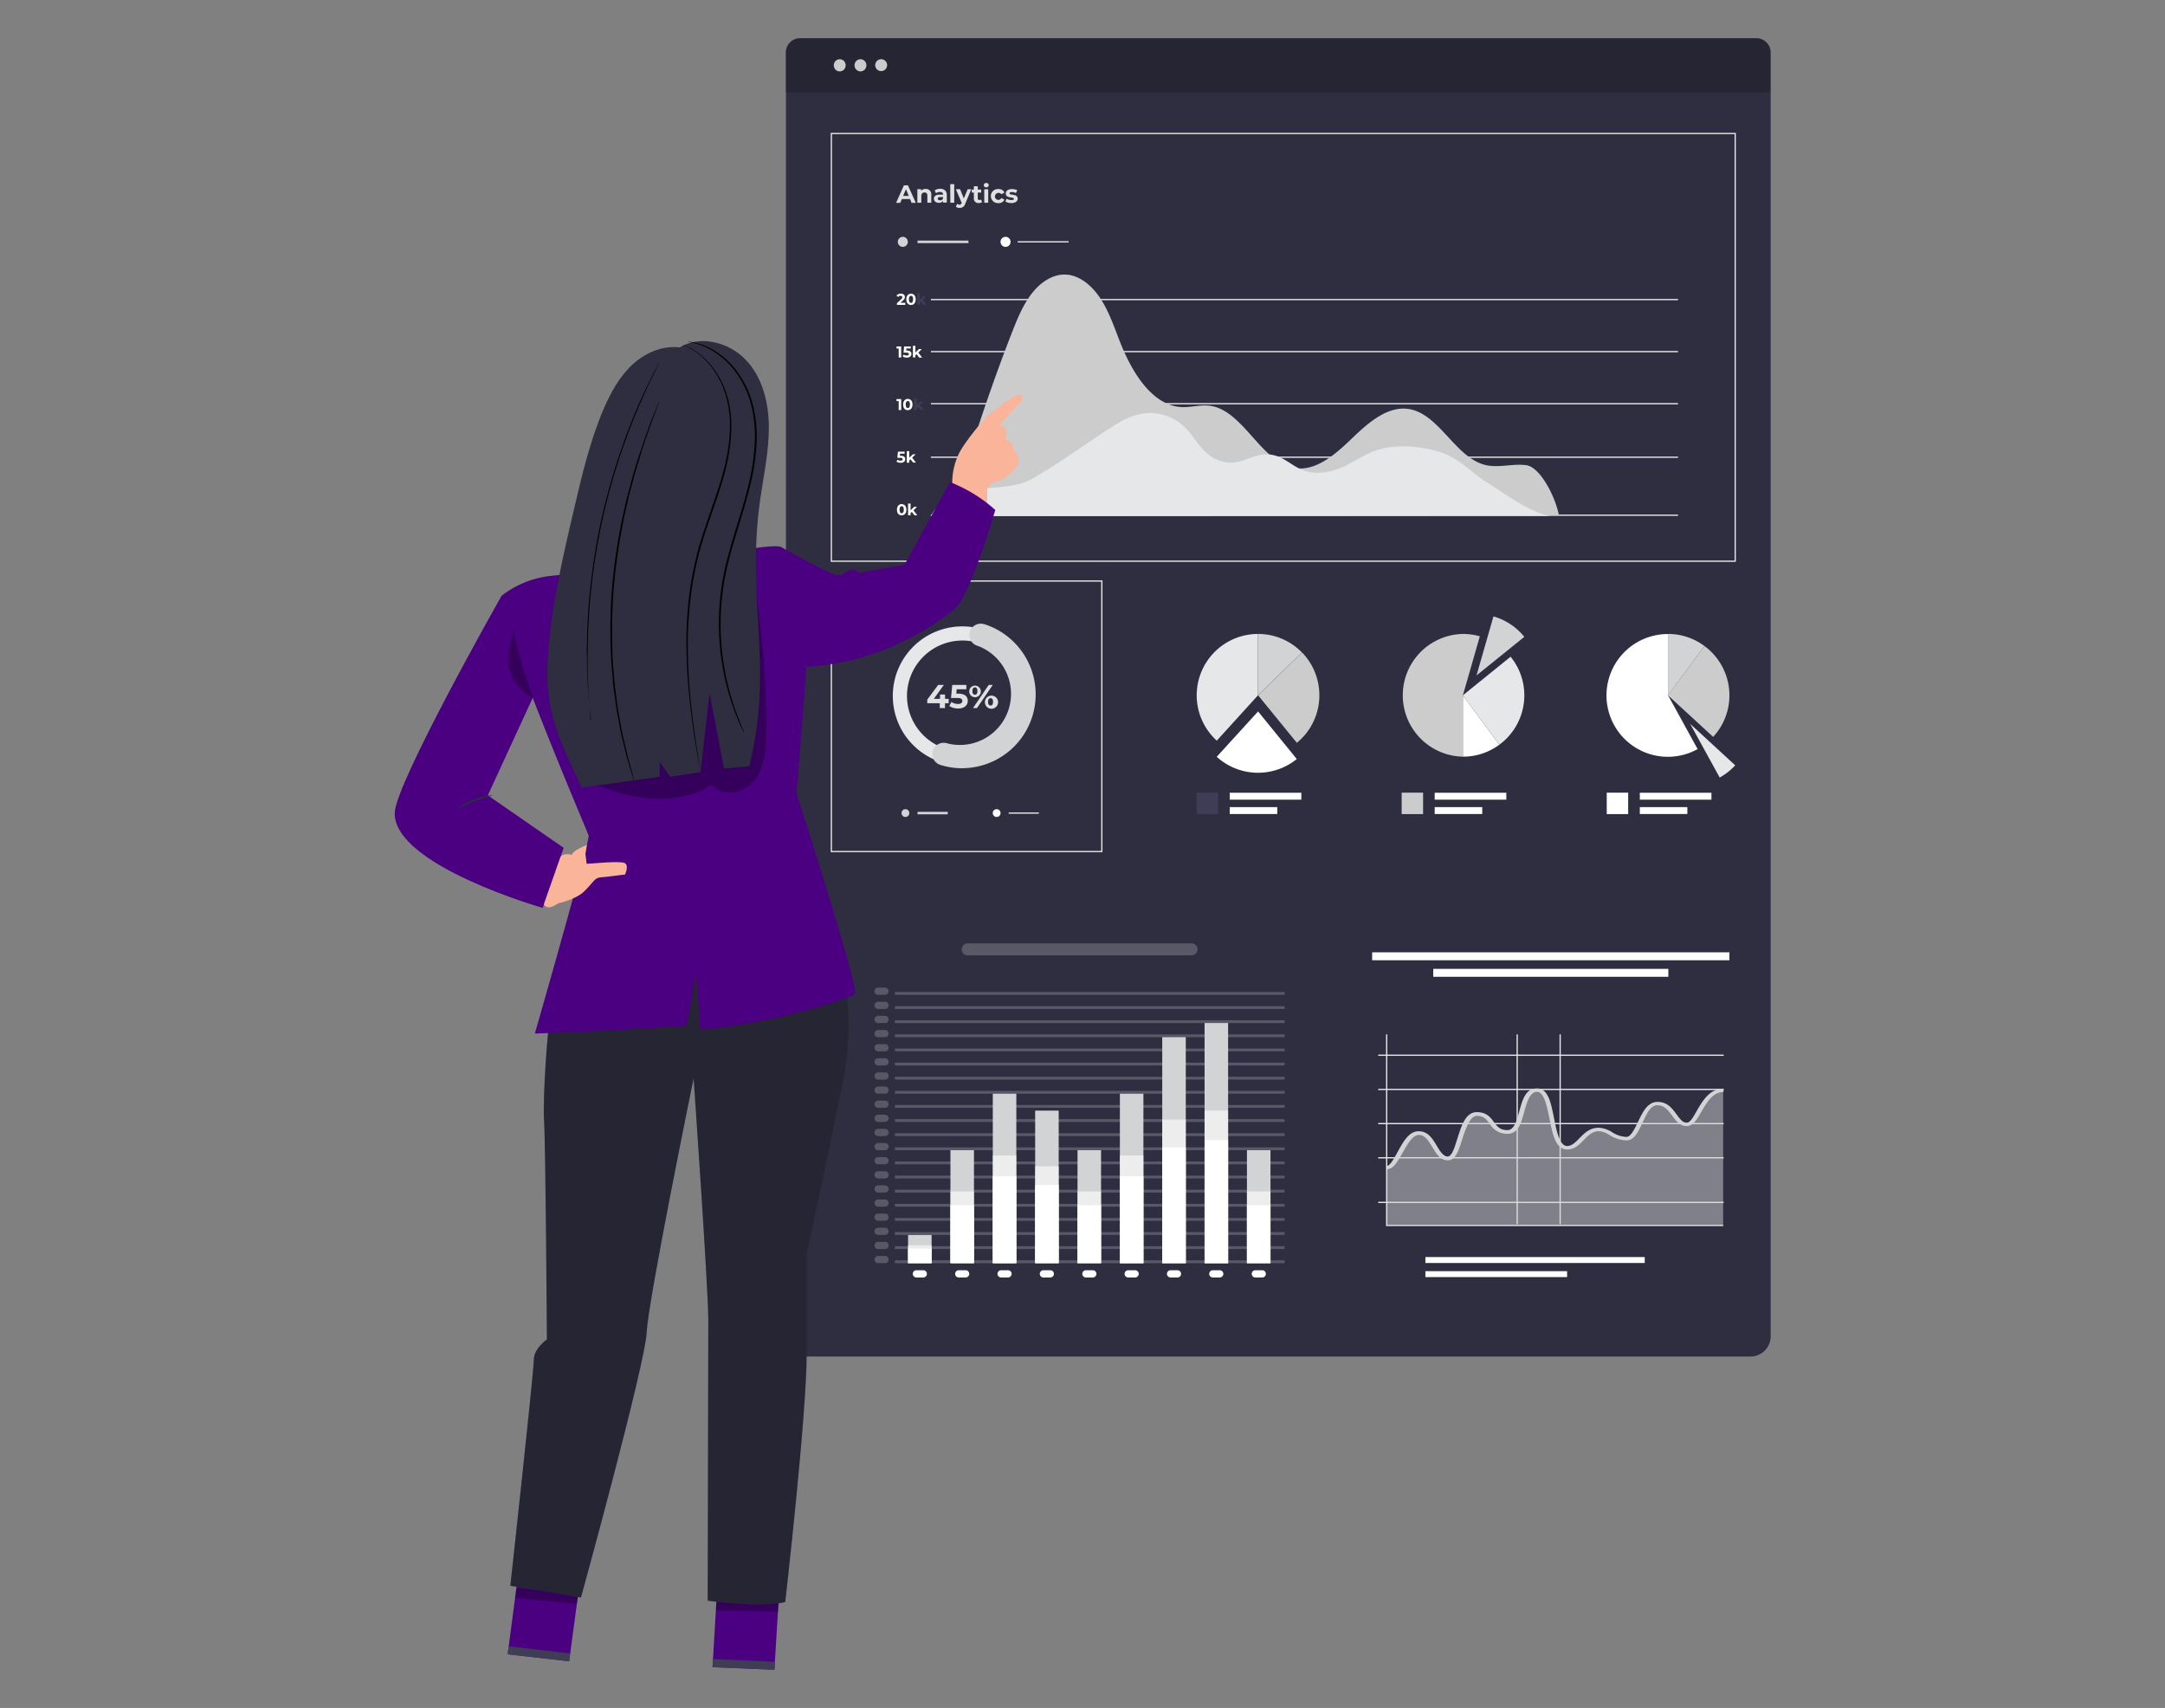 <svg id="a3a61b71-13a8-49b4-aa64-c3ddc2bfdac7" data-name="Layer 1" xmlns="http://www.w3.org/2000/svg" width="865.76" height="682.89" viewBox="0 0 865.76 682.89"><rect x="0" y="0" width="865.76" height="682.89" fill="#808080" stroke="none"/><path d="M320,15.28H702.38a5.7,5.7,0,0,1,5.7,5.7V534.31a8.07,8.07,0,0,1-8.07,8.07H322.36a8.07,8.07,0,0,1-8.07-8.07V21A5.7,5.7,0,0,1,320,15.28Z" fill="#2f2e41"/><line x1="551.12" y1="421.91" x2="689.29" y2="421.91" fill="none" stroke="#e6e7e8" stroke-miterlimit="10" stroke-width="0.5"/><line x1="606.71" y1="413.58" x2="606.71" y2="489.44" fill="none" stroke="#e6e7e8" stroke-miterlimit="10" stroke-width="0.5"/><line x1="623.89" y1="413.58" x2="623.89" y2="489.44" fill="none" stroke="#e6e7e8" stroke-miterlimit="10" stroke-width="0.5"/><line x1="551.12" y1="435.58" x2="689.29" y2="435.58" fill="none" stroke="#e6e7e8" stroke-miterlimit="10" stroke-width="0.5"/><line x1="551.12" y1="449.25" x2="689.29" y2="449.25" fill="none" stroke="#e6e7e8" stroke-miterlimit="10" stroke-width="0.5"/><line x1="551.12" y1="462.92" x2="689.29" y2="462.92" fill="none" stroke="#e6e7e8" stroke-miterlimit="10" stroke-width="0.5"/><line x1="551.12" y1="480.75" x2="689.29" y2="480.75" fill="none" stroke="#e6e7e8" stroke-miterlimit="10" stroke-width="0.5"/><rect x="332.45" y="53.38" width="361.44" height="171.01" fill="none" stroke="#e6e7e8" stroke-miterlimit="10" stroke-width="0.5"/><rect x="332.45" y="232.31" width="108.16" height="108.16" fill="none" stroke="#e6e7e8" stroke-miterlimit="10" stroke-width="0.5"/><path d="M319.83,15.28H702.23a5.7,5.7,0,0,1,5.7,5.7V36.89a0,0,0,0,1,0,0H314.13a0,0,0,0,1,0,0V21A5.7,5.7,0,0,1,319.83,15.28Z" opacity="0.2"/><ellipse cx="335.8" cy="26.11" rx="2.38" ry="2.44" fill="#ccc"/><ellipse cx="344.09" cy="26.11" rx="2.38" ry="2.44" fill="#ccc"/><path d="M354.75,26.11a2.38,2.38,0,1,1-2.38-2.44,2.38,2.38,0,0,1,2.38,2.44Z" fill="#ccc"/><path d="M363.63,325.09a1.56,1.56,0,1,1-1.56-1.56,1.55,1.55,0,0,1,1.56,1.56Z" fill="#d1d3d4"/><path d="M400.11,325.09a1.56,1.56,0,1,1-1.56-1.56,1.55,1.55,0,0,1,1.56,1.56Z" fill="#fff"/><circle cx="361.03" cy="96.7" r="2.01" fill="#d1d3d4"/><circle cx="402.11" cy="96.7" r="2.01" fill="#fff"/><path d="M363.91,79.58h-3.26L360,81.1h-1.67l3.14-7h1.6l3.15,7h-1.7Zm-.51-1.24-1.12-2.69-1.13,2.69Z" fill="#e0e0e0"/><path d="M372.41,78v3.06h-1.57V78.24c0-.88-.4-1.29-1.13-1.29s-1.3.47-1.3,1.47v2.63h-1.57V75.63h1.5v.63a2.37,2.37,0,0,1,1.8-.71,2.12,2.12,0,0,1,2.28,2A2,2,0,0,1,372.41,78Z" fill="#e0e0e0"/><path d="M378.62,78v3H377.1v-.68a1.76,1.76,0,0,1-1.65.76c-1.27,0-2-.71-2-1.64s.68-1.62,2.33-1.62h1.35c0-.68-.4-1.06-1.25-1.06a2.65,2.65,0,0,0-1.56.49l-.56-1.13a4.17,4.17,0,0,1,2.33-.65C377.66,75.6,378.62,76.36,378.62,78Zm-1.52,1.38v-.59H376c-.73,0-1,.27-1,.64s.33.65.89.65A1.13,1.13,0,0,0,377.1,79.38Z" fill="#e0e0e0"/><path d="M380,73.62h1.59v7.43h-1.57Z" fill="#e0e0e0"/><path d="M388.4,75.68,386,81.42a2.26,2.26,0,0,1-2.26,1.71,2.35,2.35,0,0,1-1.51-.5l.57-1.13a1.36,1.36,0,0,0,.89.34c.43,0,.67-.19.88-.66v-.06l-2.34-5.46h1.69l1.51,3.67,1.54-3.67Z" fill="#e0e0e0"/><path d="M392.72,80.83a2.32,2.32,0,0,1-1.29.35,1.79,1.79,0,0,1-2-1.53,2,2,0,0,1,0-.42V77h-.83V75.8h.83V74.48H391V75.8h1.36V77H391v2.26a.64.64,0,0,0,.55.71h.13a1.07,1.07,0,0,0,.63-.2Z" fill="#e0e0e0"/><path d="M393.41,74.05a.9.9,0,0,1,.92-.88h.05a.88.88,0,0,1,1,.77V74a.9.9,0,0,1-.9.9h-.08a.9.9,0,0,1-1-.81Zm.19,1.63h1.57v5.37H393.6Z" fill="#e0e0e0"/><path d="M396.22,78.39a2.81,2.81,0,0,1,2.83-2.8h.2A2.5,2.5,0,0,1,401.67,77l-1.21.66a1.45,1.45,0,0,0-2.39,1.63,1.46,1.46,0,0,0,1.17.63,1.37,1.37,0,0,0,1.22-.75l1.21.67a2.52,2.52,0,0,1-2.42,1.37,2.82,2.82,0,0,1-3-2.59C396.23,78.52,396.22,78.45,396.22,78.39Z" fill="#e0e0e0"/><path d="M402.05,80.59l.52-1.13a3.69,3.69,0,0,0,1.89.53c.72,0,1-.19,1-.5,0-.88-3.26,0-3.26-2.14,0-1,.92-1.75,2.49-1.75a4.33,4.33,0,0,1,2.09.47l-.52,1.13a3.2,3.2,0,0,0-1.57-.41c-.7,0-1,.23-1,.51,0,.93,3.27,0,3.27,2.16,0,1-.94,1.73-2.55,1.73A4.73,4.73,0,0,1,402.05,80.59Z" fill="#e0e0e0"/><path d="M362,121.05v.84h-3.32v-.66l1.69-1.6c.4-.37.47-.6.47-.81a.65.65,0,0,0-.71-.55,1.15,1.15,0,0,0-.91.44l-.74-.47a2,2,0,0,1,1.75-.82c1,0,1.62.5,1.62,1.29a1.71,1.71,0,0,1-.73,1.39l-1,1Z" fill="#fff"/><path d="M362.42,119.69c0-1.45.8-2.26,1.89-2.26s1.87.82,1.87,2.26-.79,2.25-1.87,2.25S362.42,121.14,362.42,119.69Zm2.75,0c0-1-.35-1.42-.86-1.42s-.86.42-.86,1.42.35,1.41.86,1.41.81-.41.81-1.41Z" fill="#fff"/><path d="M368.29,120.58l-.47.46v.86h-1v-4.71h1v2.63l1.43-1.35h1.13L369,119.9l1.53,1.94h-1.19Z" fill="#3f3d56"/><path d="M360.38,138.52v4.4h-1v-3.58h-.87v-.82Z" fill="#fff"/><path d="M364.47,141.54c0,.77-.58,1.44-1.83,1.44a3.07,3.07,0,0,1-1.67-.46l.4-.78a2.13,2.13,0,0,0,1.24.4c.51,0,.83-.22.83-.58s-.23-.56-1-.56h-1.13l.23-2.48h2.67v.82h-1.76l-.07.83h.35C364,140.17,364.47,140.76,364.47,141.54Z" fill="#fff"/><path d="M366.53,141.59l-.47.47v.86h-1v-4.66h1v2.65l1.43-1.36h1.13l-1.4,1.43,1.54,2h-1.19Z" fill="#fff"/><path d="M360.38,159.55v4.39h-1v-3.58h-.87v-.81Z" fill="#fff"/><path d="M361.15,161.74c0-1.44.8-2.26,1.88-2.26s1.88.83,1.88,2.26S364.12,164,363,164,361.15,163.2,361.15,161.74Zm2.74,0c0-1-.35-1.41-.86-1.41s-.86.42-.86,1.41.35,1.41.86,1.41S363.89,162.75,363.89,161.74Z" fill="#fff"/><path d="M367.06,162.61l-.47.48v.85h-1v-4.65h1v2.63l1.43-1.35h1.13l-1.4,1.43,1.53,1.94h-1.19Z" fill="#3f3d56"/><path d="M362,183.58c0,.78-.56,1.46-1.81,1.46a3.14,3.14,0,0,1-1.69-.46l.41-.78a2.12,2.12,0,0,0,1.24.39c.51,0,.83-.21.83-.57s-.23-.57-1-.57h-1.13l.23-2.47h2.67v.81H359.9l-.06.84h.32C361.5,182.23,362,182.81,362,183.58Z" fill="#fff"/><path d="M364.07,183.64l-.46.47V185h-1v-4.63h1V183l1.42-1.36h1.13L364.75,183l1.53,1.95h-1.12Z" fill="#fff"/><path d="M358.68,203.8c0-1.45.82-2.26,1.89-2.26s1.89.82,1.89,2.26-.81,2.26-1.89,2.26S358.68,205.28,358.68,203.8Zm2.75,0c0-1-.35-1.41-.86-1.41s-.85.41-.85,1.41.35,1.41.85,1.41S361.43,204.8,361.43,203.8Z" fill="#fff"/><path d="M364.6,204.67l-.47.47V206h-1v-4.65h1V204l1.43-1.36h1.13l-1.4,1.43,1.53,1.95h-1.13Z" fill="#fff"/><path d="M384.83,306.05a27.8,27.8,0,1,1,27.79-27.8A27.8,27.8,0,0,1,384.83,306.05Zm0-49.94A22.15,22.15,0,1,0,407,278.25h0a22.16,22.16,0,0,0-22.14-22.15Z" fill="#e6e7e8"/><path d="M384.81,307.17a29.15,29.15,0,0,1-8.75-1.33,4.52,4.52,0,1,1,2.69-8.63,20.45,20.45,0,0,0,12.15-39,4.51,4.51,0,0,1,2.55-8.66l.13,0a29.49,29.49,0,0,1-8.77,57.6Z" fill="#d1d3d4"/><path d="M379.36,281.17h-1.47v1.95H375.8v-1.95h-5v-1.44l4.37-5.88h2.26l-4,5.58h2.48v-1.74h2v1.74h1.45Z" fill="#e0e0e0"/><path d="M387,280.21c0,1.63-1.2,3.07-3.85,3.07a6.4,6.4,0,0,1-3.53-1l.85-1.63a4.5,4.5,0,0,0,2.63.82c1.07,0,1.73-.44,1.73-1.2s-.48-1.2-2.16-1.2h-2.36l.48-5.22h5.64v1.73h-3.86l-.15,1.76h.76C385.92,277.34,387,278.57,387,280.21Z" fill="#e0e0e0"/><path d="M387.59,276.3a2.32,2.32,0,1,1,0,.31A1.61,1.61,0,0,1,387.59,276.3Zm3.27,0c0-1-.39-1.47-1-1.47s-1,.49-1,1.47.39,1.47,1,1.47,1-.48,1-1.47Zm4.52-2.45H397l-6.33,9.27h-1.58Zm-1.52,6.77a2.63,2.63,0,1,1,0,.28,1.79,1.79,0,0,1,0-.23Zm3.25,0c0-1-.38-1.46-1-1.46s-1,.47-1,1.46.4,1.47,1,1.47,1-.44,1-1.42Z" fill="#e0e0e0"/><path d="M503.06,253.47V278l-16.49,18.14a24.53,24.53,0,0,1,16.52-42.67Z" fill="#e6e7e8"/><path d="M520.63,260.87,503.06,278V253.47A24.49,24.49,0,0,1,520.63,260.87Z" fill="#d1d3d4"/><path d="M527.6,278a24.53,24.53,0,0,1-9,19l-15.5-19,17.57-17.13A24.53,24.53,0,0,1,527.6,278Z" fill="#ccc"/><path d="M518.56,303.48a24.56,24.56,0,0,1-32-.89l16.53-18.13Z" fill="#fff"/><rect x="491.75" y="316.97" width="28.64" height="2.76" fill="#fff"/><rect x="491.75" y="322.71" width="19.01" height="2.76" fill="#fff"/><rect x="478.53" y="316.93" width="8.57" height="8.57" fill="#3f3d56"/><path d="M591.77,254.41,585,278v24.54a24.54,24.54,0,0,1,0-49.07A25.1,25.1,0,0,1,591.77,254.41Z" fill="#ccc"/><path d="M599.56,297.76A24.35,24.35,0,0,1,585,302.54V278Z" fill="#fff"/><path d="M609.56,278a24.46,24.46,0,0,1-10,19.76L585,278l19.07-15.42A24.4,24.4,0,0,1,609.56,278Z" fill="#e6e7e8"/><path d="M609.56,254.63l-19.12,15.43,6.78-23.6A24.57,24.57,0,0,1,609.56,254.63Z" fill="#d1d3d4"/><rect x="573.72" y="316.97" width="28.64" height="2.76" fill="#fff"/><rect x="573.72" y="322.71" width="19.01" height="2.76" fill="#fff"/><rect x="560.51" y="316.93" width="8.57" height="8.57" fill="#ccc"/><path d="M678.86,299.51a24.54,24.54,0,1,1-11.82-46V278Z" fill="#fff"/><path d="M681.59,258.3,667,278.05V253.47A24.35,24.35,0,0,1,681.59,258.3Z" fill="#d1d3d4"/><path d="M691.57,278a24.35,24.35,0,0,1-6.5,16.63L667,278l14.59-19.7A24.46,24.46,0,0,1,691.57,278Z" fill="#ccc"/><path d="M693.89,306a24.63,24.63,0,0,1-6.2,4.88l-11.81-21.46Z" fill="#e6e7e8"/><rect x="655.74" y="316.97" width="28.64" height="2.76" fill="#fff"/><rect x="655.74" y="322.71" width="19.01" height="2.76" fill="#fff"/><rect x="642.52" y="316.93" width="8.57" height="8.57" fill="#fff"/><rect x="548.71" y="380.77" width="142.86" height="3.17" fill="#fff"/><rect x="573.15" y="387.38" width="94" height="3.17" fill="#fff"/><rect x="570" y="502.61" width="87.71" height="2.37" fill="#fff"/><rect x="570" y="508.25" width="56.67" height="2.37" fill="#fff"/><path d="M554.6,466.83c4.21,0,6.73-13.86,12.69-13.86s6.6,10.11,11.63,10.11,4.86-17.76,11.62-17.76,5.18,7.21,12.26,7.21,4.38-16.73,11.77-16.73,4.4,23.06,12,23.06c4.86,0,6.76-7.33,12.57-7.33,3.84,0,6.11,3.66,11.14,3.66s6.13-14.07,12.42-14.07,7,8.32,11.61,8.32,6.29-13.64,14.77-13.64v54H554.53Z" fill="#d1d3d4" opacity="0.5" style="isolation:isolate"/><path d="M554.6,467.49v-1.32c1.28,0,3-3.24,4.31-5.6,2.21-4.07,4.51-8.26,8.38-8.26s5.6,3.08,7.24,5.78c1.28,2.13,2.6,4.32,4.39,4.32s2.93-4.26,3.93-7.37c1.62-5.11,3.31-10.38,7.69-10.38,3.91,0,5.45,2.08,6.81,3.89s2.44,3.31,5.45,3.31c2.7,0,3.77-3.91,4.8-7.68,1.2-4.5,2.47-9,7-9s5.62,5.78,6.84,11.91c1,5,2.19,11.13,5.25,11.13,1.83,0,3.34-1.5,4.91-3.12,1.94-2,4.13-4.19,7.66-4.19a10.77,10.77,0,0,1,5.38,1.78,11.52,11.52,0,0,0,5.77,1.88c1.74,0,3.33-3.35,4.61-6,1.87-3.95,3.81-8,7.81-8s5.9,2.66,7.61,5c1.26,1.71,2.45,3.33,4,3.33s2.84-2.6,4.16-4.88c2.26-3.9,5.09-8.75,10.6-8.75v1.32c-4.23,0-6.68,4.22-8.85,7.94-1.84,3.19-3.31,5.71-5.91,5.71s-4.15-2-5.68-4.06-3.14-4.28-6-4.28-4.43,3.79-6,7.14c-1.77,3.72-3.28,6.94-6.39,6.94a13.6,13.6,0,0,1-6.82-2.2,9,9,0,0,0-4.21-1.5c-2.54,0-4.35,1.85-6.09,3.62s-3.65,3.71-6.48,3.71c-4.7,0-5.89-6-7.13-12.28-1-4.8-2.13-10.77-5-10.77s-4.1,4.23-5.12,8c-1.23,4.5-2.39,8.77-6.65,8.77a7.91,7.91,0,0,1-7.14-4c-1.26-1.69-2.35-3.18-5.12-3.18s-4.5,5.18-5.86,9.34c-1.5,4.7-2.68,8.43-5.76,8.43s-4.51-2.5-6.13-5.14-3-5-5.5-5-4.82,4.1-6.61,7.39C558.72,464.65,557.17,467.49,554.6,467.49Z" fill="#d1d3d4"/><g opacity="0.2"><rect x="357.85" y="503.93" width="155.85" height="1.13" fill="#fff"/><rect x="357.85" y="498.28" width="155.85" height="1.13" fill="#fff"/><rect x="357.85" y="492.63" width="155.85" height="1.13" fill="#fff"/><rect x="357.85" y="486.99" width="155.85" height="1.13" fill="#fff"/><rect x="357.85" y="481.34" width="155.85" height="1.13" fill="#fff"/><rect x="357.85" y="475.69" width="155.85" height="1.13" fill="#fff"/><rect x="357.85" y="470.05" width="155.85" height="1.13" fill="#fff"/><rect x="357.85" y="464.4" width="155.85" height="1.13" fill="#fff"/><rect x="357.85" y="458.75" width="155.85" height="1.13" fill="#fff"/><rect x="357.85" y="453.11" width="155.85" height="1.13" fill="#fff"/><rect x="357.85" y="447.46" width="155.85" height="1.13" fill="#fff"/><rect x="357.85" y="441.81" width="155.85" height="1.13" fill="#fff"/><rect x="357.85" y="436.17" width="155.85" height="1.13" fill="#fff"/><rect x="357.85" y="430.52" width="155.85" height="1.13" fill="#fff"/><rect x="357.85" y="424.87" width="155.85" height="1.13" fill="#fff"/><rect x="357.85" y="419.23" width="155.85" height="1.13" fill="#fff"/><rect x="357.85" y="413.58" width="155.85" height="1.13" fill="#fff"/><rect x="357.85" y="407.93" width="155.85" height="1.13" fill="#fff"/><rect x="357.85" y="402.29" width="155.85" height="1.13" fill="#fff"/><rect x="357.85" y="396.64" width="155.85" height="1.13" fill="#fff"/></g><rect x="363.13" y="493.79" width="9.41" height="11.27" fill="#d1d3d4"/><rect x="380.07" y="459.88" width="9.41" height="45.17" fill="#d1d3d4"/><rect x="397.01" y="437.29" width="9.41" height="67.77" fill="#d1d3d4"/><rect x="413.95" y="444.06" width="9.41" height="60.99" fill="#d1d3d4"/><rect x="430.89" y="459.88" width="9.41" height="45.17" fill="#d1d3d4"/><rect x="447.83" y="437.29" width="9.41" height="67.77" fill="#d1d3d4"/><rect x="464.77" y="414.68" width="9.41" height="90.38" fill="#d1d3d4"/><rect x="481.7" y="409.03" width="9.41" height="96.03" fill="#d1d3d4"/><rect x="498.64" y="459.88" width="9.41" height="45.17" fill="#d1d3d4"/><g opacity="0.6"><rect x="363.13" y="497.9" width="9.41" height="7.16" fill="#fff"/><rect x="380.07" y="476.36" width="9.41" height="28.7" fill="#fff"/><rect x="397.01" y="462.01" width="9.41" height="43.05" fill="#fff"/><rect x="413.95" y="466.31" width="9.41" height="38.75" fill="#fff"/><rect x="430.89" y="476.36" width="9.41" height="28.7" fill="#fff"/><rect x="447.83" y="462.01" width="9.41" height="43.05" fill="#fff"/><rect x="464.77" y="447.65" width="9.41" height="57.4" fill="#fff"/><rect x="481.7" y="444.06" width="9.41" height="60.99" fill="#fff"/><rect x="498.64" y="476.36" width="9.41" height="28.7" fill="#fff"/></g><g opacity="0.2"><path d="M351.16,502.16h2.75a1.45,1.45,0,0,1,1.45,1.45h0a1.45,1.45,0,0,1-1.45,1.45h-2.75a1.45,1.45,0,0,1-1.45-1.45h0A1.45,1.45,0,0,1,351.16,502.16Z" fill="#fff"/><path d="M351.16,496.52h2.75a1.45,1.45,0,0,1,1.45,1.44h0a1.45,1.45,0,0,1-1.45,1.45h-2.75a1.45,1.45,0,0,1-1.45-1.45h0A1.45,1.45,0,0,1,351.16,496.52Z" fill="#fff"/><path d="M351.16,490.87h2.75a1.45,1.45,0,0,1,1.45,1.45h0a1.44,1.44,0,0,1-1.45,1.44h-2.75a1.44,1.44,0,0,1-1.45-1.44h0A1.45,1.45,0,0,1,351.16,490.87Z" fill="#fff"/><path d="M351.16,485.22h2.75a1.45,1.45,0,0,1,1.45,1.45h0a1.45,1.45,0,0,1-1.45,1.45h-2.75a1.45,1.45,0,0,1-1.45-1.45h0A1.45,1.45,0,0,1,351.16,485.22Z" fill="#fff"/><path d="M351.16,479.58h2.75a1.45,1.45,0,0,1,1.45,1.44h0a1.45,1.45,0,0,1-1.45,1.45h-2.75a1.45,1.45,0,0,1-1.45-1.45h0A1.45,1.45,0,0,1,351.16,479.58Z" fill="#fff"/><path d="M351.16,473.93h2.75a1.45,1.45,0,0,1,1.45,1.45h0a1.44,1.44,0,0,1-1.45,1.44h-2.75a1.44,1.44,0,0,1-1.45-1.44h0A1.45,1.45,0,0,1,351.16,473.93Z" fill="#fff"/><path d="M351.16,468.29h2.75a1.44,1.44,0,0,1,1.45,1.44h0a1.45,1.45,0,0,1-1.45,1.45h-2.75a1.45,1.45,0,0,1-1.45-1.45h0A1.44,1.44,0,0,1,351.16,468.29Z" fill="#fff"/><path d="M351.16,462.64h2.75a1.45,1.45,0,0,1,1.45,1.44h0a1.45,1.45,0,0,1-1.45,1.45h-2.75a1.45,1.45,0,0,1-1.45-1.45h0A1.45,1.45,0,0,1,351.16,462.64Z" fill="#fff"/><path d="M351.16,457h2.75a1.45,1.45,0,0,1,1.45,1.45h0a1.44,1.44,0,0,1-1.45,1.44h-2.75a1.44,1.44,0,0,1-1.45-1.44h0A1.45,1.45,0,0,1,351.16,457Z" fill="#fff"/><path d="M351.16,451.35h2.75a1.44,1.44,0,0,1,1.45,1.44h0a1.45,1.45,0,0,1-1.45,1.45h-2.75a1.45,1.45,0,0,1-1.45-1.45h0A1.44,1.44,0,0,1,351.16,451.35Z" fill="#fff"/><path d="M351.16,445.7h2.75a1.45,1.45,0,0,1,1.45,1.44h0a1.45,1.45,0,0,1-1.45,1.45h-2.75a1.45,1.45,0,0,1-1.45-1.45h0A1.45,1.45,0,0,1,351.16,445.7Z" fill="#fff"/><path d="M351.16,440.05h2.75a1.45,1.45,0,0,1,1.45,1.45h0a1.44,1.44,0,0,1-1.45,1.44h-2.75a1.44,1.44,0,0,1-1.45-1.44h0A1.45,1.45,0,0,1,351.16,440.05Z" fill="#fff"/><path d="M351.16,434.41h2.75a1.44,1.44,0,0,1,1.45,1.44h0a1.45,1.45,0,0,1-1.45,1.45h-2.75a1.45,1.45,0,0,1-1.45-1.45h0A1.44,1.44,0,0,1,351.16,434.41Z" fill="#fff"/><path d="M351.16,428.76h2.75a1.45,1.45,0,0,1,1.45,1.44h0a1.45,1.45,0,0,1-1.45,1.45h-2.75a1.45,1.45,0,0,1-1.45-1.45h0A1.45,1.45,0,0,1,351.16,428.76Z" fill="#fff"/><path d="M351.16,423.11h2.75a1.45,1.45,0,0,1,1.45,1.45h0a1.44,1.44,0,0,1-1.45,1.44h-2.75a1.44,1.44,0,0,1-1.45-1.44h0A1.45,1.45,0,0,1,351.16,423.11Z" fill="#fff"/><path d="M351.16,417.47h2.75a1.44,1.44,0,0,1,1.45,1.44h0a1.45,1.45,0,0,1-1.45,1.45h-2.75a1.45,1.45,0,0,1-1.45-1.45h0A1.44,1.44,0,0,1,351.16,417.47Z" fill="#fff"/><path d="M351.16,411.82h2.75a1.45,1.45,0,0,1,1.45,1.44h0a1.45,1.45,0,0,1-1.45,1.45h-2.75a1.45,1.45,0,0,1-1.45-1.45h0A1.45,1.45,0,0,1,351.16,411.82Z" fill="#fff"/><path d="M351.16,406.17h2.75a1.45,1.45,0,0,1,1.45,1.45h0a1.44,1.44,0,0,1-1.45,1.44h-2.75a1.44,1.44,0,0,1-1.45-1.44h0A1.45,1.45,0,0,1,351.16,406.17Z" fill="#fff"/><path d="M351.16,400.53h2.75a1.44,1.44,0,0,1,1.45,1.44h0a1.45,1.45,0,0,1-1.45,1.45h-2.75a1.45,1.45,0,0,1-1.45-1.45h0A1.44,1.44,0,0,1,351.16,400.53Z" fill="#fff"/><path d="M351.16,394.88h2.75a1.45,1.45,0,0,1,1.45,1.45h0a1.45,1.45,0,0,1-1.45,1.44h-2.75a1.45,1.45,0,0,1-1.45-1.44h0A1.45,1.45,0,0,1,351.16,394.88Z" fill="#fff"/></g><path d="M366.46,507.88h2.75a1.45,1.45,0,0,1,1.45,1.44h0a1.45,1.45,0,0,1-1.45,1.45h-2.75a1.45,1.45,0,0,1-1.45-1.45h0A1.45,1.45,0,0,1,366.46,507.88Z" fill="#fff"/><path d="M383.4,507.88h2.75a1.45,1.45,0,0,1,1.45,1.44h0a1.45,1.45,0,0,1-1.45,1.45H383.4a1.45,1.45,0,0,1-1.45-1.45h0A1.45,1.45,0,0,1,383.4,507.88Z" fill="#fff"/><path d="M400.34,507.88h2.75a1.45,1.45,0,0,1,1.45,1.44h0a1.45,1.45,0,0,1-1.45,1.45h-2.75a1.45,1.45,0,0,1-1.45-1.45h0A1.45,1.45,0,0,1,400.34,507.88Z" fill="#fff"/><path d="M417.28,507.88H420a1.45,1.45,0,0,1,1.45,1.44h0a1.45,1.45,0,0,1-1.45,1.45h-2.75a1.45,1.45,0,0,1-1.45-1.45h0A1.45,1.45,0,0,1,417.28,507.88Z" fill="#fff"/><path d="M434.22,507.88H437a1.45,1.45,0,0,1,1.45,1.44h0a1.45,1.45,0,0,1-1.45,1.45h-2.75a1.45,1.45,0,0,1-1.45-1.45h0A1.45,1.45,0,0,1,434.22,507.88Z" fill="#fff"/><path d="M451.16,507.88h2.75a1.45,1.45,0,0,1,1.45,1.44h0a1.45,1.45,0,0,1-1.45,1.45h-2.75a1.45,1.45,0,0,1-1.45-1.45h0A1.45,1.45,0,0,1,451.16,507.88Z" fill="#fff"/><path d="M468.1,507.88h2.75a1.45,1.45,0,0,1,1.45,1.44h0a1.45,1.45,0,0,1-1.45,1.45H468.1a1.45,1.45,0,0,1-1.45-1.45h0A1.45,1.45,0,0,1,468.1,507.88Z" fill="#fff"/><path d="M485,507.88h2.75a1.45,1.45,0,0,1,1.45,1.44h0a1.45,1.45,0,0,1-1.45,1.45H485a1.45,1.45,0,0,1-1.45-1.45h0A1.45,1.45,0,0,1,485,507.88Z" fill="#fff"/><path d="M502,507.88h2.75a1.45,1.45,0,0,1,1.45,1.44h0a1.45,1.45,0,0,1-1.45,1.45H502a1.45,1.45,0,0,1-1.45-1.45h0A1.45,1.45,0,0,1,502,507.88Z" fill="#fff"/><path d="M476.43,382H387a2.42,2.42,0,0,1-2.42-2.42h0a2.42,2.42,0,0,1,2.42-2.42h89.45a2.42,2.42,0,0,1,2.43,2.41h0A2.43,2.43,0,0,1,476.43,382Z" fill="#fff" opacity="0.2" style="isolation:isolate"/><rect x="363.13" y="499.27" width="9.41" height="5.78" fill="#fff"/><rect x="380.07" y="481.89" width="9.41" height="23.15" fill="#fff"/><rect x="397.01" y="470.32" width="9.41" height="34.74" fill="#fff"/><rect x="413.95" y="473.78" width="9.41" height="31.26" fill="#fff"/><rect x="430.89" y="481.89" width="9.41" height="23.15" fill="#fff"/><rect x="447.83" y="470.32" width="9.41" height="34.74" fill="#fff"/><rect x="464.77" y="458.73" width="9.41" height="46.32" fill="#fff"/><rect x="481.7" y="455.83" width="9.41" height="49.23" fill="#fff"/><rect x="498.64" y="481.89" width="9.41" height="23.15" fill="#fff"/><line x1="372.25" y1="119.78" x2="671.02" y2="119.78" fill="none" stroke="#e6e7e8" stroke-miterlimit="10" stroke-width="0.5"/><line x1="372.25" y1="140.59" x2="671.02" y2="140.59" fill="none" stroke="#e6e7e8" stroke-miterlimit="10" stroke-width="0.5"/><line x1="372.25" y1="161.41" x2="671.02" y2="161.41" fill="none" stroke="#e6e7e8" stroke-miterlimit="10" stroke-width="0.5"/><line x1="372.25" y1="182.81" x2="671.02" y2="182.81" fill="none" stroke="#e6e7e8" stroke-miterlimit="10" stroke-width="0.5"/><line x1="372.25" y1="206" x2="671.02" y2="206" fill="none" stroke="#e6e7e8" stroke-miterlimit="10" stroke-width="0.5"/><path d="M610.32,186c-5.42-.73-11,1.2-16.32-.08-11.89-2.85-18.34-20.19-30.34-22.33-8.5-1.52-16.29,5.21-22.92,11.59s-14.3,13.21-22.82,12c-13.7-2-20.75-23.53-34.5-25-3.62-.38-7.23.75-10.84.59C461,162.24,452.86,149.33,448,137c-2.37-6-4.45-12.3-7.9-17.58s-8.56-9.57-14.26-9.64c-4.92-.08-9.58,3-12.95,7.21s-5.65,9.42-7.7,14.63a736.27,736.27,0,0,0-24.7,74.66l242.93-.19C621.86,198.17,615.74,186.68,610.32,186Z" fill="#ccc"/><path d="M372.25,206.32c8.24-15.39,28.68-8.23,40.23-14.75s21.46-14.07,32.35-21c4.24-2.72,9.36-5.53,15.5-5.43a20,20,0,0,1,14.3,6.54c3.05,3.33,4.9,7.08,8.7,10.1a14.21,14.21,0,0,0,8.85,3.2c5.22,0,9.25-3.39,14.46-3.31,6.77.07,10,5.36,16.22,6.92,5.09,1.26,10.9-.28,15.19-2.38s7.91-4.75,12.77-6.3c7.69-2.44,17.23-1.56,24.95.82s12.31,8,18.35,11.84c8,5,17.67,12.42,26,13.74Z" fill="#e6e7e8"/><line x1="366.92" y1="96.7" x2="387.28" y2="96.7" fill="none" stroke="#d1d3d4" stroke-miterlimit="10"/><line x1="366.92" y1="325.09" x2="378.99" y2="325.09" fill="none" stroke="#d1d3d4" stroke-miterlimit="10"/><line x1="403.36" y1="325.09" x2="415.43" y2="325.09" fill="none" stroke="#e6e7e8" stroke-miterlimit="10" stroke-width="0.5"/><line x1="406.95" y1="96.7" x2="427.31" y2="96.7" fill="none" stroke="#e6e7e8" stroke-miterlimit="10" stroke-width="0.5"/><polyline points="554.52 413.58 554.52 489.97 689.1 489.97" fill="none" stroke="#e6e7e8" stroke-miterlimit="10" stroke-width="0.5"/><polygon points="233.7 618.77 227.6 664.24 203 661.43 209.03 615.87 233.7 618.77" fill="#4B0082"/><polygon points="228.01 661.11 203.42 658.22 203 661.43 227.6 664.24 228.01 661.11" fill="#3f3d56"/><g opacity="0.3"><polygon points="231.42 637.16 230.7 641.18 205.97 638.93 206.5 634.88 231.42 637.16"/></g><polygon points="312.48 621.81 309.67 667.61 284.93 666.59 287.64 620.69 312.48 621.81" fill="#4B0082"/><polygon points="309.86 664.45 285.12 663.34 284.93 666.59 309.67 667.61 309.86 664.45" fill="#3f3d56"/><g opacity="0.3"><polygon points="311.53 640.32 311.09 644.38 286.27 643.92 286.51 639.84 311.53 640.32"/></g><path d="M219.94,408c-.71,0-3,30.21-2.37,40.18s1.14,87.37,1.14,87.37-5.24,3.52-5.24,8.19-9.38,90.3-9.38,90.3l28.23,4.69s25.71-93.23,26.3-106.12,18.75-101.45,18.75-101.45,5.87,83.85,5.87,96.75S283,640,283,640s20.91,3,31,.56c0,0,8.58-74.62,8.58-99.25V501.49s10-46.38,14.65-69.78,0-45.82,0-45.82l-84.43-11.06Z" fill="#2f2e41"/><path d="M219.94,408c-.71,0-3,30.21-2.37,40.18s1.14,87.37,1.14,87.37-5.24,3.52-5.24,8.19-9.38,90.3-9.38,90.3l28.23,4.69s25.71-93.23,26.3-106.12,18.75-101.45,18.75-101.45,5.87,83.85,5.87,96.75S283,640,283,640s20.91,3,31,.56c0,0,8.58-74.62,8.58-99.25V501.49s10-46.38,14.65-69.78,0-45.82,0-45.82l-84.43-11.06Z" opacity="0.2"/><path d="M380.79,193.12a27,27,0,0,1,2.63-11.68c2.85-5.69,11.37-15.22,11.37-15.22s11.77-9.14,13-8.54,1.62,2,0,3.45-7.92,8.75-7.92,8.75,2.64,1,2.64,2.83a4.82,4.82,0,0,1-.61,2.73s2.44,1.19,3,2.61a7.28,7.28,0,0,1,.62,2.64,2.08,2.08,0,0,1,1.62,2,11.11,11.11,0,0,1-.21,3.45s-4.46,5.09-6.28,5.69-4.27,1.36-4.27,1.36l-1.6,2.13v5.87Z" fill="#f9b499"/><path d="M200.58,238.2S158,313.32,157.84,325.1C157.53,346.05,217,363,217,363L225.41,339l-30.34-21,22.07-47.9Z" fill="#4B0082"/><path d="M200.58,238.2a39.05,39.05,0,0,1,19.1-7.87c11.59-1.37,32.3-1.76,32.3-1.76s56.18-12.28,60.38-9.84,9.83,17.56,10.91,24.55-4.76,73.87-4.76,73.87,25.12,77.75,23.38,80.26c-.86,1.18-31.21,11.86-61.86,14.22l-1.7-22.74-3.62,21.17c-28.49,2.13-60.83,3.18-60.83,3.18s22.19-77.09,21.5-79.2S197.6,245.71,200.58,238.2Z" fill="#4B0082"/><path d="M312.39,218.72s20.65,11.66,23.09,11.39,4.87-4.34,8.11-1.09l18.14-3.25,18.14-33A58.12,58.12,0,0,1,398,203.91s-10,34.37-16.24,39.55-30.14,23-63.55,23.27l-4.09-27.4Z" fill="#4B0082"/><path d="M217.52,361.52s.85,3.07,5.75-.38c0,0,6.82-1.36,10.34-4.73s4.09-5.46,6.54-5.61,9.55-1.17,9.7-1.1,1.94-4-.29-4.72-12.08.21-12.08.21l-2.88.18-.49-3.94.56-3.57s-6,2.3-5.93,3.95c0,0-4.29-1.25-4.86,1.6Z" fill="#f9b499"/><path d="M196.94,318c0,.21-3.22.85-7,2.28s-6.65,3.08-6.82,2.91a19.84,19.84,0,0,1,6.58-3.52A19.93,19.93,0,0,1,196.94,318Z" fill="#263238"/><g opacity="0.3"><path d="M213.17,279c-4.61-1.89-8.73-7.46-9.67-12.35s1-9.95,1.71-14.88a215.58,215.58,0,0,0,8,27.28"/></g><g opacity="0.3"><path d="M298.81,210.45,233.35,311.38c16,8,36.14,12,51.25,2.44,4.19,5.16,13.16,3.29,17.24-2s4.53-12.39,4.59-19.1C306.71,265.2,302.73,237.81,298.81,210.45Z"/></g><path d="M272.48,139c-7-1.14-14.3,1.9-19.53,6.73s-8.76,11.25-11.57,17.81c-5.46,12.77-8.66,26.38-11.81,39.91-4.69,19.94-9.33,40-10.57,60.43s4.87,32.51,13.64,51l31.16-4.33v-5.9l4.22,5.9,12.1-1.86s3.62-31.65,3.62-31.55,5.77,30.14,5.77,30.14l10.1-.94c10-39.76-1.37-65.93,4.37-106.54,1.37-9.65,3.51-19.27,3.48-29s-2.56-20-9.29-27-18.33-10-26.59-4.77" fill="#2f2e41"/><path d="M280.12,308.66a1.48,1.48,0,0,1-.11-.45,9.52,9.52,0,0,0-.26-1.37l-.93-5.2c-.76-4.51-1.83-11.06-2.73-19.19a210.61,210.61,0,0,1-1.58-28.73,163.15,163.15,0,0,1,1.27-17,141.69,141.69,0,0,1,3.68-17.9c3.44-12,8.25-23,10.58-33.56a66.75,66.75,0,0,0,1.86-15.15,42.79,42.79,0,0,0-2-13.1,36.17,36.17,0,0,0-5-9.74,29.69,29.69,0,0,0-5.76-5.93,27.71,27.71,0,0,0-4.44-2.73l-1.24-.56a1.47,1.47,0,0,1-.41-.22l.43.15,1.29.51a24.64,24.64,0,0,1,4.54,2.73,29,29,0,0,1,5.9,5.92,35.76,35.76,0,0,1,5.15,9.8,42.37,42.37,0,0,1,2.1,13.26,67.93,67.93,0,0,1-1.8,15.3c-2.32,10.64-7.12,21.64-10.55,33.61a141.91,141.91,0,0,0-3.67,17.8,161.75,161.75,0,0,0-1.36,16.89,219.29,219.29,0,0,0,1.36,28.64c.9,8.18,1.89,14.67,2.57,19.2q.51,3.36.79,5.21c.08.58.15,1,.19,1.37A1.89,1.89,0,0,1,280.12,308.66Z"/><path d="M236.28,288a1.21,1.21,0,0,1,0-.38,10.44,10.44,0,0,0-.14-1.11l-.45-4.29c-.09-.94-.19-2-.3-3.11s-.15-2.38-.23-3.7c-.14-2.66-.38-5.69-.4-9,0-1.68,0-3.44-.09-5.27s.07-3.72.09-5.7c0-3.94.32-8.18.58-12.57a265.29,265.29,0,0,1,3.78-28.64,268.48,268.48,0,0,1,7.1-27.95q2.06-6.33,4.09-11.89c.71-1.85,1.37-3.65,2-5.34l2-4.85c1.26-3.11,2.61-5.83,3.71-8.19.57-1.21,1.09-2.33,1.6-3.35l1.36-2.73c.86-1.62,1.53-2.91,2-3.82l.53-1q.18-.36.21-.33a2.67,2.67,0,0,1-.14.36c-.12.26-.29.6-.48,1q-.69,1.4-1.89,3.87c-.41.85-.88,1.78-1.37,2.73s-1,2.16-1.52,3.37c-1.08,2.43-2.41,5.16-3.62,8.28q-1,2.31-2,4.85c-.7,1.7-1.36,3.5-2,5.34-1.43,3.67-2.73,7.68-4.09,11.88a252.33,252.33,0,0,0-10.86,56.4c-.27,4.4-.6,8.6-.64,12.53,0,2-.14,3.87-.12,5.69s0,3.58,0,5.25c0,3.35.19,6.37.28,9,0,1.36.11,2.56.17,3.71s.17,2.15.24,3.09c.14,1.83.25,3.28.31,4.31v1.12A1.32,1.32,0,0,1,236.28,288Z"/><path d="M253.52,312a.84.84,0,0,0-.14-.37,7.4,7.4,0,0,1-.35-1.13c-.33-1-.77-2.49-1.37-4.33-.27-.94-.58-2-.92-3.14s-.6-2.41-.94-3.77c-.62-2.73-1.51-5.79-2.08-9.25q-.47-2.6-1-5.46c-.35-1.91-.56-3.87-.86-5.92s-.64-4.09-.77-6.35-.39-4.45-.58-6.82a219.42,219.42,0,0,1,.22-30.23,237.45,237.45,0,0,1,4.52-29.89c.53-2.27,1-4.46,1.54-6.62s1.12-4.19,1.65-6.18c1-4,2.23-7.66,3.3-11s2.18-6.31,3.09-9,1.82-4.87,2.55-6.68l1.71-4.19.46-1.08a2.42,2.42,0,0,1,.18-.36,1.9,1.9,0,0,1-.11.39l-.39,1.11c-.39,1-.92,2.42-1.59,4.22s-1.56,4.1-2.44,6.73-2,5.6-3,9-2.2,7-3.21,11c-.52,2-1.13,4.1-1.61,6.18l-1.51,6.62a245.33,245.33,0,0,0-4.45,29.8,224.4,224.4,0,0,0-.29,30.13c.2,2.3.37,4.55.55,6.75s.52,4.28.75,6.34.45,4,.82,5.91.65,3.68,1,5.45c.55,3.47,1.37,6.54,2,9.26.32,1.37.57,2.62.88,3.78s.6,2.2.88,3.15l1.18,4.35c.11.48.21.85.29,1.15A2.18,2.18,0,0,1,253.52,312Z"/><path d="M297.33,292.75a2.59,2.59,0,0,1-.17-.38c-.13-.3-.32-.68-.56-1.17l-.9-1.93c-.32-.77-.69-1.67-1.1-2.72a97,97,0,0,1-5.22-17.73,100.31,100.31,0,0,1,.94-43.28c1.29-5.46,3-11,4.74-16.7s3.43-11.22,4.64-16.66a83,83,0,0,0,2.14-15.92,51.3,51.3,0,0,0-1.47-14.4,37.75,37.75,0,0,0-5.09-11.52,32.13,32.13,0,0,0-13.64-11.83A27.26,27.26,0,0,0,276.9,137l-1.29-.26a1.66,1.66,0,0,1-.42-.12,1.62,1.62,0,0,1,.44,0l1.36.19a27.71,27.71,0,0,1,4.83,1.36A31.78,31.78,0,0,1,295.77,150,37.45,37.45,0,0,1,301,161.61a51.83,51.83,0,0,1,1.57,14.57,82.78,82.78,0,0,1-2.12,16c-1.21,5.46-2.89,11.05-4.63,16.74s-3.45,11.21-4.75,16.64a101.35,101.35,0,0,0-2.58,15.87,103.14,103.14,0,0,0,6.43,44.82c.39,1,.75,1.91,1.05,2.73l.84,2,.49,1.2A1.82,1.82,0,0,1,297.33,292.75Z"/></svg>